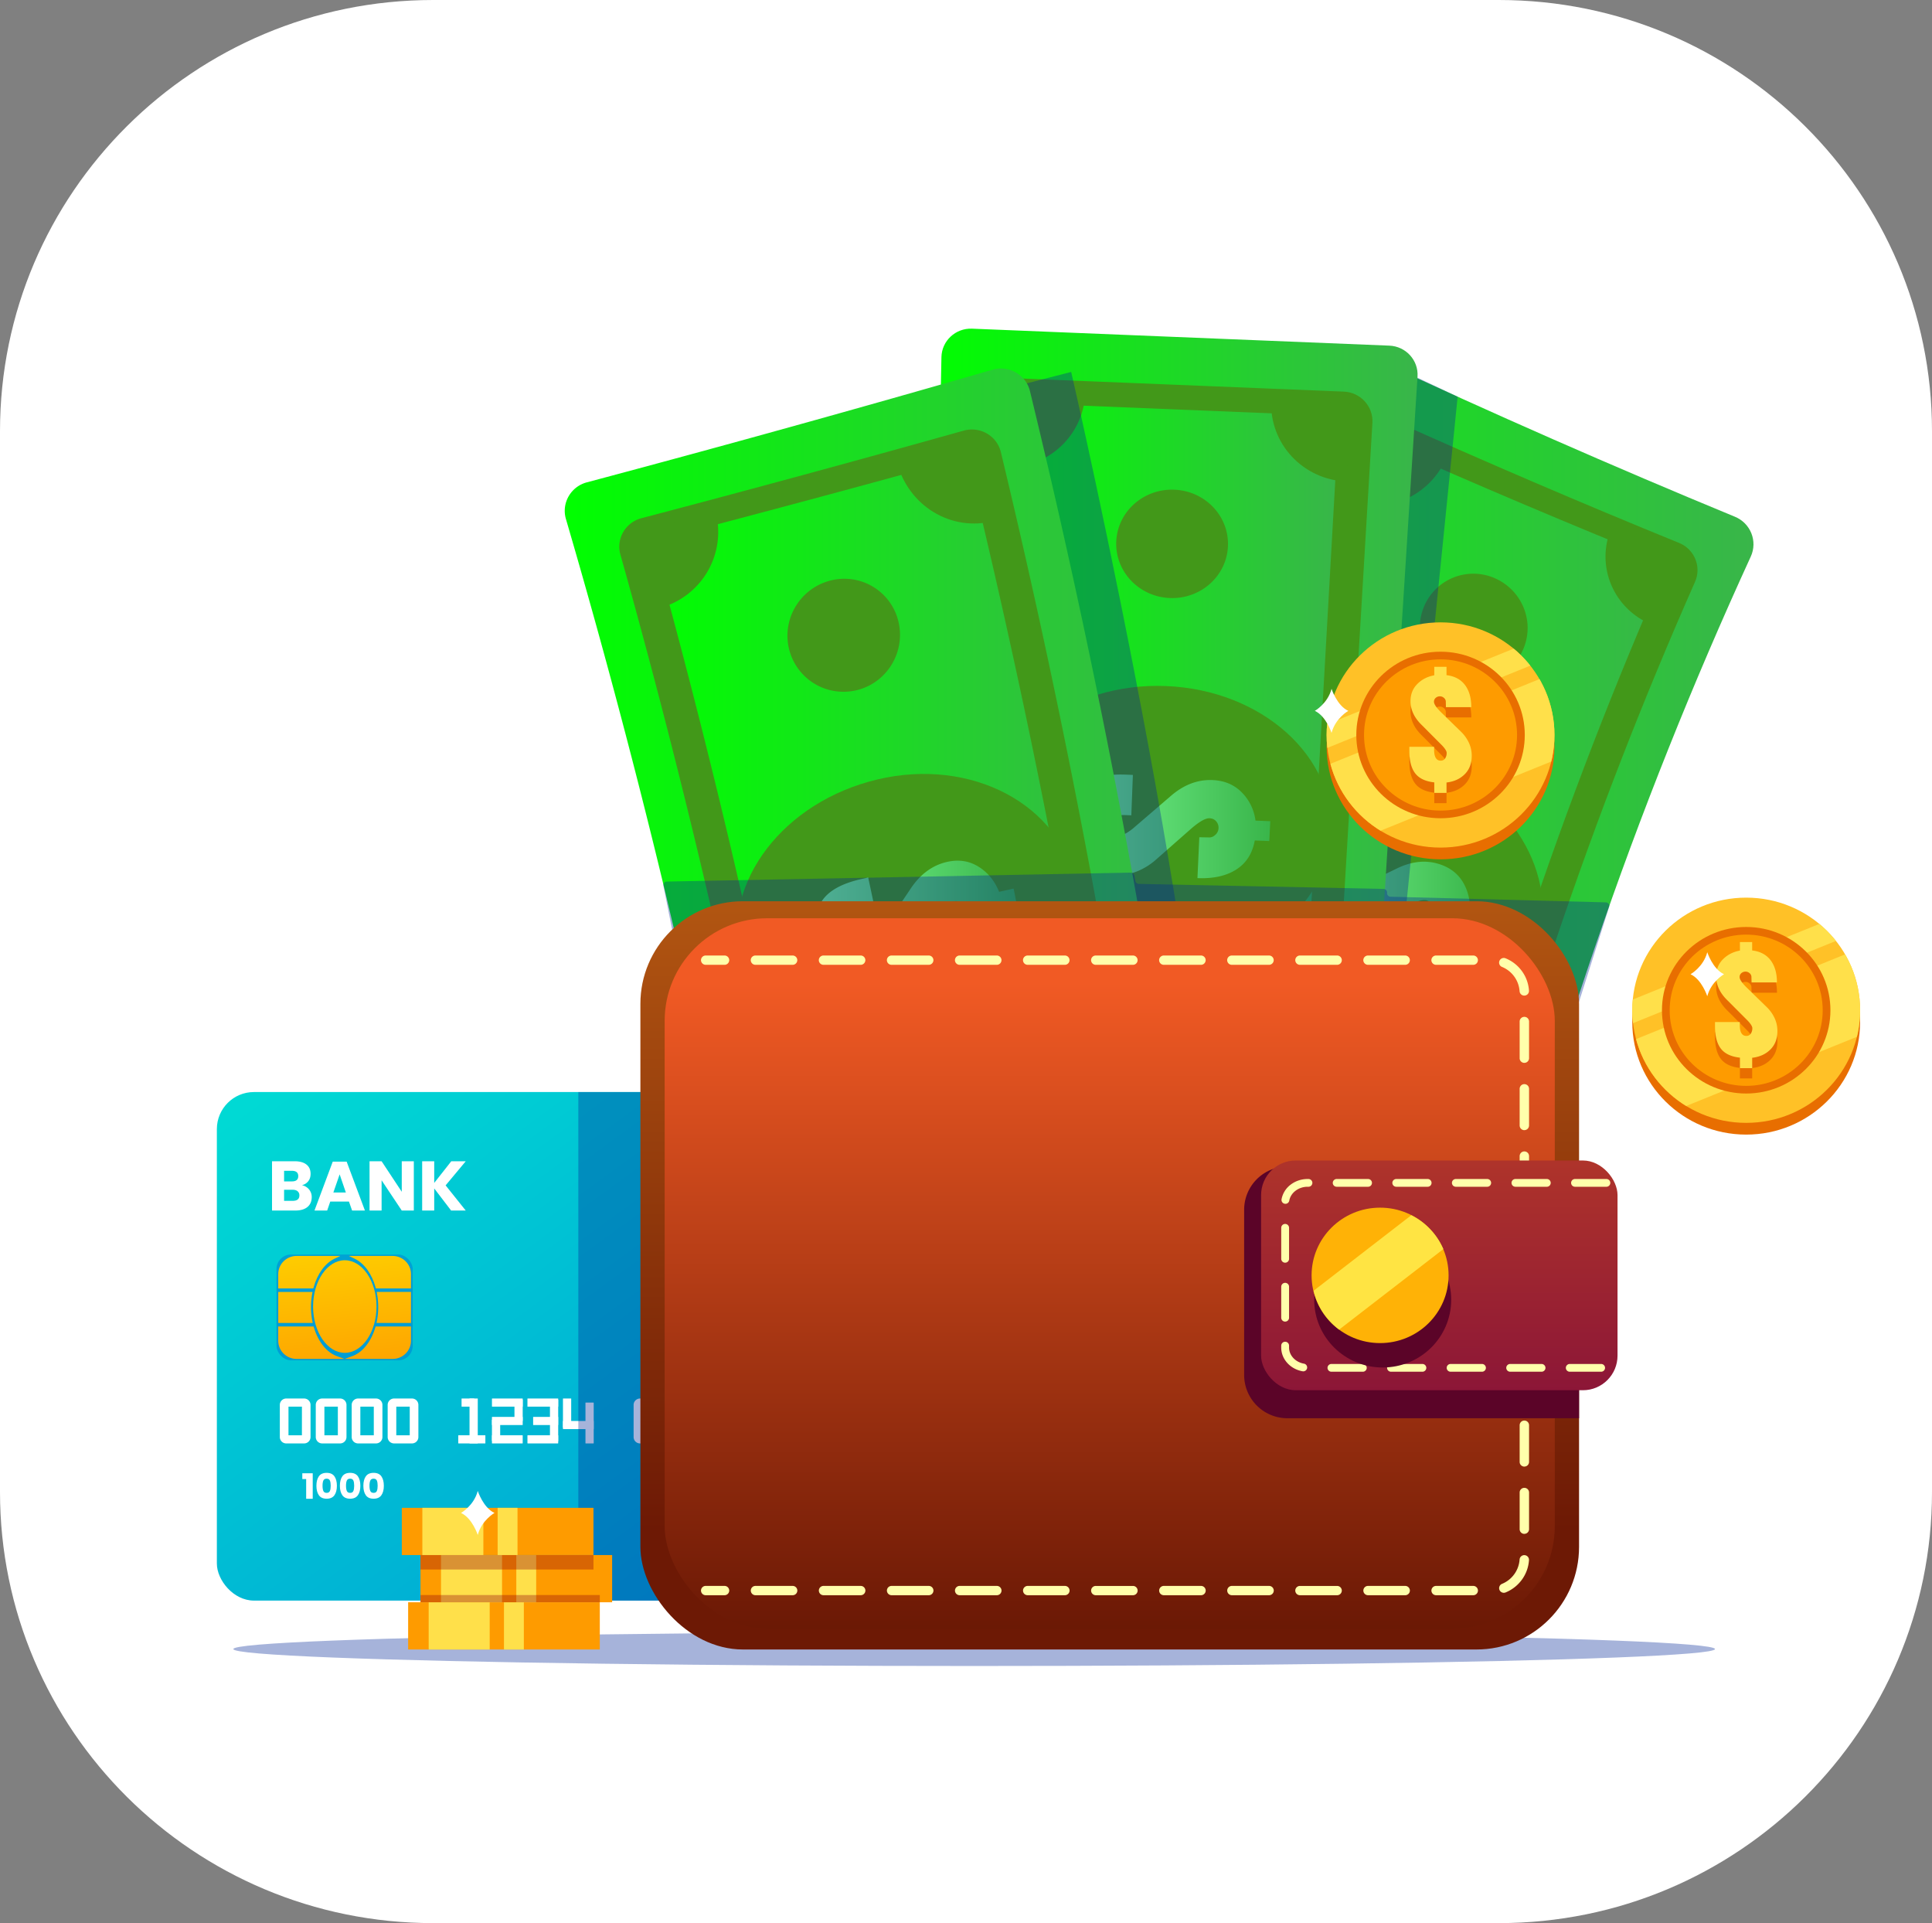 <svg id="Layer_1" data-name="Layer 1" xmlns="http://www.w3.org/2000/svg" xmlns:xlink="http://www.w3.org/1999/xlink" viewBox="0 0 4226.91 4206.86"><rect x="0" y="0" width="4226.91" height="4206.86" fill="#808080" stroke="none"/><defs><style>.cls-1{fill:none;}.cls-2{fill:#fff;}.cls-3{fill:url(#linear-gradient);}.cls-4{fill:#429819;}.cls-5{fill:url(#linear-gradient-2);}.cls-6{fill:url(#linear-gradient-3);}.cls-7{fill:#002796;}.cls-31,.cls-7{opacity:0.35;}.cls-8{fill:url(#linear-gradient-4);}.cls-9{fill:url(#linear-gradient-5);}.cls-10{fill:url(#linear-gradient-6);}.cls-11{fill:url(#linear-gradient-7);}.cls-12{fill:url(#linear-gradient-8);}.cls-13{fill:url(#linear-gradient-9);}.cls-14{fill:#e86e00;}.cls-15{clip-path:url(#clip-path);}.cls-16{fill:#ffc127;}.cls-17{fill:#ffe04a;}.cls-18{fill:#fe9b00;}.cls-19{fill:url(#linear-gradient-10);}.cls-20{fill:url(#linear-gradient-11);}.cls-21{fill:url(#linear-gradient-12);}.cls-22{fill:url(#linear-gradient-13);}.cls-23{fill:url(#linear-gradient-14);}.cls-24{fill:url(#linear-gradient-15);}.cls-25{fill:url(#linear-gradient-16);}.cls-26{fill:url(#linear-gradient-17);}.cls-27{fill:url(#linear-gradient-18);}.cls-28{fill:url(#linear-gradient-19);}.cls-29{fill:url(#linear-gradient-20);}.cls-30{clip-path:url(#clip-path-2);}.cls-31{fill:#93000e;}.cls-32{fill:#ffffab;}.cls-33{fill:#5b0428;}.cls-34{fill:url(#linear-gradient-21);}.cls-35{fill:#ffb206;}.cls-36{fill:#ffe443;}</style><linearGradient id="linear-gradient" x1="-2398.68" y1="-367.17" x2="-880.82" y2="-367.17" gradientUnits="userSpaceOnUse"><stop offset="0" stop-color="lime"/><stop offset="1" stop-color="#39b54a"/></linearGradient><linearGradient id="linear-gradient-2" x1="-2235.37" y1="-347.07" x2="-1068.87" y2="-347.07" xlink:href="#linear-gradient"/><linearGradient id="linear-gradient-3" x1="-1927.13" y1="-311.1" x2="-1472.6" y2="-311.1" gradientUnits="userSpaceOnUse"><stop offset="0" stop-color="#7fff99"/><stop offset="1" stop-color="#39b54a"/></linearGradient><linearGradient id="linear-gradient-4" x1="-2695.47" y1="-506.32" x2="-1615.69" y2="-506.32" xlink:href="#linear-gradient"/><linearGradient id="linear-gradient-5" x1="2176.82" y1="1774.47" x2="2929.36" y2="1774.47" xlink:href="#linear-gradient"/><linearGradient id="linear-gradient-6" x1="-2418.74" y1="-460.57" x2="-1937.91" y2="-460.57" xlink:href="#linear-gradient-3"/><linearGradient id="linear-gradient-7" x1="-3481.57" y1="-320.36" x2="-2089.39" y2="-320.36" xlink:href="#linear-gradient"/><linearGradient id="linear-gradient-8" x1="-3290.37" y1="-298.71" x2="-2252.32" y2="-298.71" xlink:href="#linear-gradient"/><linearGradient id="linear-gradient-9" x1="-2971.09" y1="-249.77" x2="-2490.73" y2="-249.77" xlink:href="#linear-gradient-3"/><clipPath id="clip-path" transform="translate(4717.15 2268.29)"><ellipse class="cls-1" cx="-1565.48" cy="-660.5" rx="249.24" ry="246.36"/></clipPath><linearGradient id="linear-gradient-10" x1="834.39" y1="2184.64" x2="1825.65" y2="3546.84" gradientUnits="userSpaceOnUse"><stop offset="0.01" stop-color="#00d9d4"/><stop offset="0.98" stop-color="#009dd4"/></linearGradient><linearGradient id="linear-gradient-11" x1="753.95" y1="1986.54" x2="753.95" y2="2845.74" xlink:href="#linear-gradient-10"/><linearGradient id="linear-gradient-12" x1="-3885.86" y1="285.38" x2="-3838.18" y2="770.4" gradientUnits="userSpaceOnUse"><stop offset="0.03" stop-color="#fee500"/><stop offset="1" stop-color="#fe9b00"/></linearGradient><linearGradient id="linear-gradient-13" x1="-4098.96" y1="306.11" x2="-4051.28" y2="791.13" xlink:href="#linear-gradient-12"/><linearGradient id="linear-gradient-14" x1="-4061.34" y1="302.63" x2="-4013.69" y2="787.4" xlink:href="#linear-gradient-12"/><linearGradient id="linear-gradient-15" x1="-3906.61" y1="287.32" x2="-3858.9" y2="772.68" xlink:href="#linear-gradient-12"/><linearGradient id="linear-gradient-16" x1="-3927.8" y1="289.59" x2="-3880.15" y2="774.37" xlink:href="#linear-gradient-12"/><linearGradient id="linear-gradient-17" x1="-4073.48" y1="303.26" x2="-4025.76" y2="788.67" xlink:href="#linear-gradient-12"/><linearGradient id="linear-gradient-18" x1="-3991.68" y1="296" x2="-3944.05" y2="780.5" xlink:href="#linear-gradient-12"/><linearGradient id="linear-gradient-19" x1="2427.89" y1="583.2" x2="2427.89" y2="3375.58" gradientUnits="userSpaceOnUse"><stop offset="0" stop-color="#f7931e"/><stop offset="0.99" stop-color="#6d1905"/></linearGradient><linearGradient id="linear-gradient-20" x1="2427.89" y1="2131.24" x2="2427.89" y2="3809.93" gradientUnits="userSpaceOnUse"><stop offset="0.01" stop-color="#f15a24"/><stop offset="0.99" stop-color="#550e00"/></linearGradient><clipPath id="clip-path-2" transform="translate(4717.15 2268.29)"><ellipse class="cls-1" cx="-896.77" cy="-58.33" rx="249.24" ry="246.36"/></clipPath><linearGradient id="linear-gradient-21" x1="3148.98" y1="2435.7" x2="3148.98" y2="3135.43" gradientUnits="userSpaceOnUse"><stop offset="0.01" stop-color="#b53928"/><stop offset="0.99" stop-color="#861139"/></linearGradient></defs><path class="cls-2" d="M-3769.51-2268.29h2331.62c523.37,0,947.65,422.27,947.65,943.15V995.42c0,520.89-424.28,943.15-947.65,943.15H-3769.51c-523.37,0-947.64-422.26-947.64-943.15V-1325.14C-4717.15-1846-4292.88-2268.29-3769.51-2268.29Z" transform="translate(4717.15 2268.29)"/><path class="cls-3" d="M-1486.6,708.34C-1342.86,89.69-1139.82-499-886.74-1050.76c15.38-33.53-.31-73-34.68-87.14q-400.26-165.19-794.91-349.16c-34.1-15.9-74.73-.43-89.14,34-257,614.26-457.21,1263.93-592,1941.18-6.67,33.54,14,66.51,47.4,75.47q391.35,105.09,784.52,193.74C-1530,765.34-1494.74,743.39-1486.6,708.34Z" transform="translate(4717.15 2268.29)"/><path class="cls-4" d="M-1547.43,604.18C-1413.79,44.84-1232-490.07-1008.71-995.47c14.58-33-1.11-71.37-34.79-85.11q-318.82-130-634.19-271.93c-33.66-15.14-73.33.42-87.19,34.31-225.82,551.91-405.57,1132.35-533,1735.66-7,33.18,13.27,66.05,46.33,75.05q312.19,84.94,625.62,159.39C-1590.87,660.22-1555.7,638.83-1547.43,604.18Z" transform="translate(4717.15 2268.29)"/><path class="cls-5" d="M-1616.62,606.17c134.51-574.07,319.45-1123,547.75-1641.33Q-1383.57-1162-1695-1300.31c-229.13,554.66-411.43,1138.74-540.35,1746.39Q-1926.61,531.27-1616.62,606.17Z" transform="translate(4717.15 2268.29)"/><path class="cls-4" d="M-1788.37-16.41c-190.13-57.48-307.35-244.11-256-411.53,51.9-169.88,252.78-246,443-175.65C-1411-533-1303-353.41-1355-196.48-1406.54-41.78-1598.14,41.32-1788.37-16.41Z" transform="translate(4717.15 2268.29)"/><path class="cls-4" d="M-1535.21-784.76c-60.7-23.13-91.34-92.15-67.66-153.48a116.85,116.85,0,0,1,153.5-66.31c60.62,24.78,89.95,92.94,66.21,153C-1406.78-791.85-1474.51-761.62-1535.21-784.76Z" transform="translate(4717.15 2268.29)"/><path class="cls-4" d="M-1890.66,374.55c-60.12-16.25-97.46-78-82.74-137.52,14.77-59.76,76.2-93.49,136.41-75.8s96.37,78.9,81.47,137.23C-1770.36,356.52-1830.56,390.81-1890.66,374.55Z" transform="translate(4717.15 2268.29)"/><path class="cls-4" d="M-1035.15-1051.1q-78-31.51-155.86-63.78c-36.93,84.39,4.28,180.89,90.58,214Q-1068.4-976.39-1035.15-1051.1Z" transform="translate(4717.15 2268.29)"/><path class="cls-4" d="M-1706.26-1337.19q-33.4,80.36-65.47,161.5c85.38,36.61,183.13-5.7,219.94-93Q-1629.13-1302.56-1706.26-1337.19Z" transform="translate(4717.15 2268.29)"/><path class="cls-4" d="M-2262.94,465.56q76.49,21,153.05,41.42c17.88-83.86-35-171-119.59-195.68Q-2246.79,388.18-2262.94,465.56Z" transform="translate(4717.15 2268.29)"/><path class="cls-4" d="M-1599.95,635.65q16.92-72.82,34.92-145.1c-85-21.56-170,26.31-188.45,107.87Q-1676.75,617.35-1599.95,635.65Z" transform="translate(4717.15 2268.29)"/><path class="cls-6" d="M-1877.14-393.4c13.05-29.74,30.8-48.2,52.91-55.45s50.76-4.65,85.7,7.61l13.61,4.76q-14,42.66-27.66,85.51l-10.08-3.45c-25.51-8.71-40.67-5.59-45.45,9.57-2.13,6.74-1.11,12.74,3,18s10,9.25,17.75,11.87c5.69,1.94,15.7-.25,29.92-6.55q47-23.08,94.08-45.74c34.1-17.28,66.52-20.51,97.13-10.09q35.81,12.18,52.21,43.13t11.62,67.31q14.91,4.86,29.81,9.7-6.75,20.48-13.41,41l-29.31-9.43q-18.14,38.94-54.11,51c-23.93,8-52.11,6.91-84.35-3.44q13.32-43.09,27-86l20.86,6.31c4.45,1.08,9.1.28,13.92-2.53a20.27,20.27,0,0,0,9.6-11.58,21.93,21.93,0,0,0-.67-16.06c-2.22-5.13-6.24-8.64-12-10.54-8.07-2.67-22.72,1.2-44,11.72q-44.81,22.61-89.54,45.61a134.66,134.66,0,0,1-46,14.28,112.37,112.37,0,0,1-50-5.18q-39.82-13.15-56.84-45.61t-9.56-73.22q-18.12-6.24-36.21-12.52,6.59-21.45,13.27-42.85Q-1895.5-399.8-1877.14-393.4Z" transform="translate(4717.15 2268.29)"/><polygon class="cls-7" points="2993.1 2807.53 3189.09 867.78 3065.04 809.03 2104.09 2780.33 2993.1 2807.53"/><path class="cls-8" d="M-1738.08,477.09l122.26-1921.68c2.27-35.62-25.53-66.12-61.61-67.59l-913-37.15c-36.07-1.47-66.32,26.67-67,62.35l-37.95,1925.11c-.68,34.61,26.74,63.41,61.73,64.83L-1805,536.69C-1770,538.11-1740.27,511.63-1738.08,477.09Z" transform="translate(4717.15 2268.29)"/><path class="cls-4" d="M-1817.71,384.45l103.17-1727.62c2.16-36.13-26.07-67-62.65-68.47L-2499.41-1441c-36.58-1.49-67.29,27-68.14,63.14l-40.84,1730.15c-.84,35.28,27.08,64.71,62.75,66.17l659.89,26.85C-1850.08,446.74-1819.81,419.67-1817.71,384.45Z" transform="translate(4717.15 2268.29)"/><polygon class="cls-9" points="2829.93 2667.45 2929.36 910.2 2223.85 881.49 2176.82 2640.88 2829.93 2667.45"/><path class="cls-4" d="M-2191.07-159.36c-204-8.3-365.94-148.45-361.74-315.24,4.26-169.26,177.58-301.43,387.07-292.91s371.23,154.33,361.4,323.37C-1814-277.58-1987.11-151.06-2191.07-159.36Z" transform="translate(4717.15 2268.29)"/><path class="cls-4" d="M-2157.72-960.07c-67.16-2.73-119.68-57.59-117.3-122.87,2.39-65.65,59.33-116.9,127.17-114.13s120.32,58.46,117.25,124.07C-2033.66-1007.75-2090.57-957.33-2157.72-960.07Z" transform="translate(4717.15 2268.29)"/><path class="cls-4" d="M-2207.43,233.43c-63.71-2.6-113.63-52.08-111.49-110.81,2.15-59,56-105,120.37-102.39S-2084.34,73-2087.1,132.05C-2089.86,190.76-2143.72,236-2207.43,233.43Z" transform="translate(4717.15 2268.29)"/><path class="cls-4" d="M-1760.78-1385.65l-175.06-7.12c-4.76,94.63,69.23,174,165.21,177.87Z" transform="translate(4717.15 2268.29)"/><path class="cls-4" d="M-2517.93-1416.46l-4.39,171c96,3.9,176.32-69.14,179.45-163.84Z" transform="translate(4717.15 2268.29)"/><path class="cls-4" d="M-2564.44,396.12l161.68,6.57c2.69-81.4-68-150.8-157.88-154.45Z" transform="translate(4717.15 2268.29)"/><path class="cls-4" d="M-1865.16,424.57l8.52-147.69c-89.9-3.66-166.11,59.77-170.2,141.11Z" transform="translate(4717.15 2268.29)"/><path class="cls-10" d="M-2377.4-489.74q7.05-47,36.87-66.65t87.08-17.35l14.86.6-3.43,88.39-11-.45q-41.66-1.69-42.5,21.59-.37,10.33,7.91,16.1t20.86,6.28q9.3.38,27.94-14.38L-2158-525q43.48-38.89,93.59-36.88,39,1.59,64,26.87t30.17,61.82l32.32,1.32-2.26,43.39-31.72-1.29q-7.65,42.51-40.4,63.53t-85,18.87l4.06-89.41,22.46.4q7.11-.22,13.17-6.18a20.18,20.18,0,0,0,6.41-13.72,21.21,21.21,0,0,0-5-15.23q-5.48-6.43-14.77-6.82-13.17-.54-40.57,23.22l-76.83,67.57a141.21,141.21,0,0,1-42,25.77,122.53,122.53,0,0,1-51.08,8.44q-43-1.76-68.62-27.43t-29.25-65.59l-39.37-1.61,1.35-43.43Z" transform="translate(4717.15 2268.29)"/><path class="cls-7" d="M-2070.56,548.36c45.79-493.58-303-2003-303-2003l-1004,257.48,455.84,1957.54S-2092.38,783.47-2070.56,548.36Z" transform="translate(4717.15 2268.29)"/><path class="cls-11" d="M-2089.91,614.11a18387.31,18387.31,0,0,0-373.87-2026.85c-8.72-35.85-46-57.18-81.84-46.83q-443,128-887.59,246.4c-35.28,9.4-55.92,45.57-45.77,80.26A17271.06,17271.06,0,0,1-3037.82,767.73c6.05,34.83,39.24,58.42,74.56,52.95q410.13-63.55,819.82-134.93C-2109.13,679.77-2085.56,648.27-2089.91,614.11Z" transform="translate(4717.15 2268.29)"/><path class="cls-4" d="M-2186.35,535.73a18291.3,18291.3,0,0,0-341.07-1815c-8.59-35.67-45.57-57.06-81.26-47q-352,98.77-705.06,191.53c-35.12,9.23-55.8,45-46.06,79.65a17371.86,17371.86,0,0,1,390.87,1721c6.09,34.91,39.48,58.46,74.84,52.74q327.43-52.89,654.55-110.8C-2205.16,601.71-2181.69,569.94-2186.35,535.73Z" transform="translate(4717.15 2268.29)"/><path class="cls-12" d="M-2252.32,560.59a18208,18208,0,0,0-349.53-1829.51q-343.79,95.33-688.52,184.93A17455.65,17455.65,0,0,1-2898.26,671.5Q-2575.13,618.47-2252.32,560.59Z" transform="translate(4717.15 2268.29)"/><path class="cls-4" d="M-2670.54,57.13C-2871.79,97-3062-5.61-3098.89-171c-37.47-168.24,95.71-343.27,301.2-392.17s402,54.66,435.19,232C-2329.77-156.91-2469.37,17.33-2670.54,57.13Z" transform="translate(4717.15 2268.29)"/><path class="cls-4" d="M-2842.51-758.56a122.54,122.54,0,0,1-148.17-89.38c-16.36-65.81,23.64-133.08,90-150.3a121.57,121.57,0,0,1,149.24,90C-2735.69-841.62-2776.71-774.62-2842.51-758.56Z" transform="translate(4717.15 2268.29)"/><path class="cls-4" d="M-2600.09,460.29c-63,11.28-122.09-28.14-132.62-88-10.5-60.18,32.05-118.87,95.52-131.09s123.42,27.45,133.45,88.6C-2493.79,390.62-2537.15,449-2600.09,460.29Z" transform="translate(4717.15 2268.29)"/><path class="cls-4" d="M-2584.34-1305.28q-85.29,23.85-170.6,47.33c24.39,96.28,119.2,154.07,212.92,129Q-2562.75-1217.29-2584.34-1305.28Z" transform="translate(4717.15 2268.29)"/><path class="cls-4" d="M-3323-1105.66q23.6,83.84,46.38,168.06a172.13,172.13,0,0,0,124.6-213Q-3237.5-1128-3323-1105.66Z" transform="translate(4717.15 2268.29)"/><path class="cls-4" d="M-2917.29,700q80-13,160-26.26c-13.39-83.15-97.08-138.07-185.95-122.86Q-2930,625.32-2917.29,700Z" transform="translate(4717.15 2268.29)"/><path class="cls-4" d="M-2225.6,582.15q-10.58-77.78-21.81-155.34c-88.81,16.69-150.18,98.89-138.05,183.58Q-2305.52,596.41-2225.6,582.15Z" transform="translate(4717.15 2268.29)"/><path class="cls-13" d="M-2931.73-229.68c-3.22-32.47,3.09-57.78,19.14-75.95s42.82-31.46,80.33-39.78l14.61-3.24q9.62,44.81,19,89.72c-3.59.79-7.18,1.56-10.78,2.34q-41,8.89-36,32.45c1.42,7,5.38,11.7,11.7,14.17s13.63,2.83,21.87,1.06q9.21-2,23.66-21.52,30.73-45.17,61.25-90.63,32.4-50.54,81.61-61.74c25.55-5.8,48.66-2.34,69.1,10.43s35.43,31.11,45,55l31.78-7.12q4.38,22.44,8.69,44.93l-31.19,6.92q3.16,45.35-23.61,75.19t-78.2,40.72q-8.89-45.92-18.05-91.77l22-5.36c4.58-1.36,8.34-4.61,11.3-9.67a22.16,22.16,0,0,0,2.8-15.58,22.51,22.51,0,0,0-8.74-14.17c-4.65-3.41-10-4.46-16.09-3.1-8.58,1.92-19.85,13.27-33.66,34q-29,44.07-58.12,87.86A142.68,142.68,0,0,1-2757-137.95a120,120,0,0,1-47.76,21.16q-42.35,8.87-73.55-10.62t-44.58-58.41q-19.36,4.11-38.77,8.18-4.7-21.84-9.44-43.64Q-2951.41-225.46-2931.73-229.68Z" transform="translate(4717.15 2268.29)"/><ellipse class="cls-14" cx="3151.68" cy="1633.45" rx="249.24" ry="246.36"/><g class="cls-15"><ellipse class="cls-16" cx="3151.68" cy="1607.78" rx="249.24" ry="246.36"/><polygon class="cls-17" points="3549.25 1602.93 2882.36 1873.15 2814.62 1709.83 3481.51 1439.6 3549.25 1602.93"/><polygon class="cls-17" points="3469.79 1406.8 2802.89 1677.03 2784.46 1632.58 3451.35 1362.35 3469.79 1406.8"/></g><ellipse class="cls-14" cx="3151.68" cy="1607.78" rx="184.29" ry="182.16"/><ellipse class="cls-18" cx="3151.68" cy="1607.78" rx="167.4" ry="165.46"/><path class="cls-14" d="M-1579.19-534.38q-29-3.15-41.78-19.86t-12.76-49.49v-8.51h54.22v6.3q0,24,14.35,24a11,11,0,0,0,9.73-4.89,21,21,0,0,0,3.35-12.14q0-5.36-9.57-15.76l-44.65-44.76q-24.87-24-24.88-52.65,0-22.37,14.83-37.36t37.16-19.07V-787.2h26.79v18.28q26.46,3.17,40.34,21.44t13.88,48.55h-55.5l-.32-12.93a10.85,10.85,0,0,0-4.14-7.41,12.87,12.87,0,0,0-8.61-3.31,13.68,13.68,0,0,0-9.25,3.31,10.93,10.93,0,0,0-3.83,8.67q0,7.56,15.31,22.69l43.69,42.57a81.29,81.29,0,0,1,17.07,23.64,66.72,66.72,0,0,1,6.53,29.32q0,24.89-15.3,40.19t-39.87,18.12v22.7h-26.79Z" transform="translate(4717.15 2268.29)"/><path class="cls-17" d="M-1579.19-556.81q-29-3.16-41.78-19.86t-12.76-49.49v-8.52h54.22v6.31q0,24,14.35,24a11,11,0,0,0,9.73-4.89,21,21,0,0,0,3.35-12.14q0-5.35-9.57-15.76L-1606.3-682q-24.87-23.94-24.88-52.64,0-22.38,14.83-37.36t37.16-19.07v-18.59h26.79v18.28q26.46,3.15,40.34,21.44t13.88,48.54h-55.5l-.32-12.92a10.85,10.85,0,0,0-4.14-7.41,12.83,12.83,0,0,0-8.61-3.32,13.64,13.64,0,0,0-9.25,3.32,10.92,10.92,0,0,0-3.83,8.66q0,7.57,15.31,22.7l43.69,42.57a81.29,81.29,0,0,1,17.07,23.64,66.65,66.65,0,0,1,6.53,29.31q0,24.9-15.3,40.19t-39.87,18.13v22.7h-26.79Z" transform="translate(4717.15 2268.29)"/><path class="cls-7" d="M-1291.73-2.52-3188.6,23.59a7.85,7.85,0,0,1-7.83-6.28l-69.29-347.91a7.8,7.8,0,0,1,7.57-9.28l1014.91-19.49a7.85,7.85,0,0,1,7.89,6.37l2.22,11.88a7.84,7.84,0,0,0,7.57,6.37l535.41,11a7.83,7.83,0,0,1,7.67,8.54h0a7.81,7.81,0,0,0,7.63,8.53l470.93,12.34a7.8,7.8,0,0,1,7.3,10.11L-1284.33-8A7.84,7.84,0,0,1-1291.73-2.52Z" transform="translate(4717.15 2268.29)"/><rect class="cls-19" x="474.46" y="2388.88" width="1826.65" height="1112.47" rx="81.07"/><path class="cls-2" d="M-4040.93,333.75a25.68,25.68,0,0,1,5.78,16.62q0,13.88-9.33,21.65t-26.76,7.78H-4122V272h49.51q16.67,0,25.77,7.16t9.1,20.44q0,9.75-5.25,16.23a24.16,24.16,0,0,1-13.73,8.47A27.34,27.34,0,0,1-4040.93,333.75Zm-54.69-17.69h17.28q13.73,0,13.73-11.59t-14-11.58h-17Zm33.48,30.65a11.28,11.28,0,0,0-3.86-9.07q-3.86-3.28-10.95-3.28h-18.67V358.6h18.82Q-4062.15,358.6-4062.14,346.71Z" transform="translate(4717.15 2268.29)"/><path class="cls-2" d="M-3953.7,360.13h-40.87l-6.79,19.67h-27.77l40-107h30.39l40,107h-28.08Zm-6.78-19.82-13.58-39.65-13.73,39.65Z" transform="translate(4717.15 2268.29)"/><path class="cls-2" d="M-3811.78,379.8h-26.38l-44.11-66.18V379.8h-26.38V272h26.38l44.11,66.78V272h26.38Z" transform="translate(4717.15 2268.29)"/><path class="cls-2" d="M-3742.21,324.75l44,55.05h-31.94l-37-48.34V379.8h-26.38V272h26.38v47.42l37.33-47.42h31.63Z" transform="translate(4717.15 2268.29)"/><path class="cls-2" d="M-3815.83,791H-3855a14,14,0,0,0-14,13.88v70.5a14,14,0,0,0,14,13.88h39.2a14,14,0,0,0,14-13.88v-70.5A14,14,0,0,0-3815.83,791Zm-4.89,80.44h-29.42V808.8h29.42Z" transform="translate(4717.15 2268.29)"/><path class="cls-2" d="M-3894.46,791h-39.2a14,14,0,0,0-14.05,13.88v70.5a14,14,0,0,0,14.05,13.88h39.2a14,14,0,0,0,14-13.88v-70.5A14,14,0,0,0-3894.46,791Zm-4.89,80.44h-29.43V808.8h29.43Z" transform="translate(4717.15 2268.29)"/><path class="cls-2" d="M-3973.1,791h-39.2a14,14,0,0,0-14,13.88v70.5a14,14,0,0,0,14,13.88h39.2a14,14,0,0,0,14-13.88v-70.5A14,14,0,0,0-3973.1,791Zm-4.89,80.44h-29.42V808.8H-3978Z" transform="translate(4717.15 2268.29)"/><path class="cls-2" d="M-4051.74,791h-39.2a14,14,0,0,0-14,13.88v70.5a14,14,0,0,0,14,13.88h39.2a14,14,0,0,0,14-13.88v-70.5A14,14,0,0,0-4051.74,791Zm-4.89,80.44H-4086V808.8h29.42Z" transform="translate(4717.15 2268.29)"/><path class="cls-2" d="M-3041.81,791H-3081a14,14,0,0,0-14,13.88v70.5a14,14,0,0,0,14,13.88h39.2a14,14,0,0,0,14-13.88v-70.5A14,14,0,0,0-3041.81,791Zm-4.89,80.44h-29.42V808.8h29.42Z" transform="translate(4717.15 2268.29)"/><path class="cls-2" d="M-3120.45,791h-39.2a14,14,0,0,0-14,13.88v70.5a14,14,0,0,0,14,13.88h39.2a14,14,0,0,0,14-13.88v-70.5A14,14,0,0,0-3120.45,791Zm-4.89,80.44h-29.42V808.8h29.42Z" transform="translate(4717.15 2268.29)"/><path class="cls-2" d="M-3199.09,791h-39.2a14,14,0,0,0-14,13.88v70.5a14,14,0,0,0,14,13.88h39.2A14,14,0,0,0-3185,875.35v-70.5A14,14,0,0,0-3199.09,791Zm-4.89,80.44h-29.42V808.8H-3204Z" transform="translate(4717.15 2268.29)"/><path class="cls-2" d="M-3277.72,791h-39.2a14,14,0,0,0-14,13.88v70.5a14,14,0,0,0,14,13.88h39.2a14,14,0,0,0,14-13.88v-70.5A14,14,0,0,0-3277.72,791Zm-4.89,80.44H-3312V808.8h29.43Z" transform="translate(4717.15 2268.29)"/><rect class="cls-2" x="-3730.02" y="831.09" width="98.26" height="18.03" transform="translate(196.16 -572.5) rotate(-90)"/><rect class="cls-2" x="1002.62" y="3139.69" width="59.3" height="17.83" rx="0.45"/><rect class="cls-2" x="1009.82" y="3059.26" width="27.87" height="17.83" rx="0.38"/><rect class="cls-2" x="1076.3" y="3059.26" width="67.29" height="17.83" rx="0.43"/><rect class="cls-2" x="-3605.84" y="807.83" width="46.51" height="18.03" rx="0.26" transform="translate(317.73 -497.45) rotate(-90)"/><rect class="cls-2" x="-3655.1" y="851.62" width="46.51" height="18.03" rx="0.21" transform="translate(224.68 -502.91) rotate(-90)"/><rect class="cls-2" x="1076.3" y="3139.69" width="67.29" height="17.83" rx="0.48"/><rect class="cls-2" x="1076.3" y="3099.48" width="67.29" height="17.83" rx="0.36"/><rect class="cls-2" x="-3471.91" y="835.54" width="89.35" height="18.03" rx="0.38" transform="translate(445.37 -314.39) rotate(-90)"/><rect class="cls-2" x="-3508.33" y="813.8" width="63.68" height="18.03" rx="0.45" transform="translate(417.86 -385.39) rotate(-90)"/><rect class="cls-2" x="1231.65" y="3108.39" width="67.29" height="17.83" rx="0.41"/><rect class="cls-2" x="1153.97" y="3059.26" width="67.29" height="17.83" rx="0.44"/><rect class="cls-2" x="-3550.36" y="830.02" width="90.9" height="18.03" rx="0.34" transform="translate(373.21 -397.58) rotate(-90)"/><rect class="cls-2" x="1153.97" y="3139.69" width="67.29" height="17.83" rx="0.43"/><rect class="cls-2" x="1166.41" y="3099.48" width="54.86" height="17.83" rx="0.37"/><rect class="cls-2" x="-2956.01" y="831.09" width="98.26" height="18.03" transform="translate(970.18 201.51) rotate(-90)"/><rect class="cls-2" x="1776.63" y="3139.69" width="59.3" height="17.83" rx="0.45"/><rect class="cls-2" x="1783.83" y="3059.26" width="27.87" height="17.83" rx="0.38"/><rect class="cls-2" x="1850.31" y="3059.26" width="67.29" height="17.83" rx="0.43"/><rect class="cls-2" x="-2831.82" y="807.83" width="46.51" height="18.03" rx="0.26" transform="translate(1091.74 276.56) rotate(-90)"/><rect class="cls-2" x="-2881.08" y="851.62" width="46.51" height="18.03" rx="0.21" transform="translate(998.69 271.1) rotate(-90)"/><rect class="cls-2" x="1850.31" y="3139.69" width="67.29" height="17.83" rx="0.48"/><rect class="cls-2" x="1850.31" y="3099.48" width="67.29" height="17.83" rx="0.36"/><rect class="cls-2" x="-2697.89" y="835.54" width="89.35" height="18.03" rx="0.38" transform="translate(1219.38 459.63) rotate(-90)"/><rect class="cls-2" x="-2734.31" y="813.8" width="63.68" height="18.03" rx="0.45" transform="translate(1191.87 388.63) rotate(-90)"/><rect class="cls-2" x="2005.67" y="3108.39" width="67.29" height="17.83" rx="0.41"/><rect class="cls-2" x="1927.99" y="3059.26" width="67.29" height="17.83" rx="0.44"/><rect class="cls-2" x="-2776.34" y="830.02" width="90.9" height="18.03" rx="0.34" transform="translate(1147.22 376.43) rotate(-90)"/><rect class="cls-2" x="1927.99" y="3139.69" width="67.29" height="17.83" rx="0.43"/><rect class="cls-2" x="1940.42" y="3099.48" width="54.86" height="17.83" rx="0.37"/><path class="cls-2" d="M-4055.75,967.16V954.55h22.8v55.73h-14.35V967.16Z" transform="translate(4717.15 2268.29)"/><path class="cls-2" d="M-4024.89,981.82q0-13,5.34-20.61t17.07-7.61q11.64,0,17,7.61t5.38,20.61q0,13.09-5.38,20.73t-17,7.65q-11.73,0-17.07-7.65T-4024.89,981.82Zm31.26,0q0-7.49-1.79-11.47t-7.06-4c-3.56,0-6,1.34-7.18,4s-1.83,6.49-1.83,11.43.61,8.84,1.83,11.55,3.62,4.06,7.18,4.06,5.86-1.35,7.06-4.06S-3993.63,986.81-3993.63,981.82Z" transform="translate(4717.15 2268.29)"/><path class="cls-2" d="M-3973.53,981.82q0-13,5.34-20.61t17.07-7.61q11.64,0,17,7.61t5.38,20.61q0,13.09-5.38,20.73t-17,7.65q-11.73,0-17.07-7.65T-3973.53,981.82Zm31.26,0q0-7.49-1.79-11.47t-7.06-4c-3.56,0-6,1.34-7.18,4s-1.83,6.49-1.83,11.43.61,8.84,1.83,11.55,3.62,4.06,7.18,4.06,5.86-1.35,7.06-4.06S-3942.27,986.81-3942.27,981.82Z" transform="translate(4717.15 2268.29)"/><path class="cls-2" d="M-3922.17,981.82q0-13,5.34-20.61t17.07-7.61q11.64,0,17,7.61t5.38,20.61q0,13.09-5.38,20.73t-17,7.65q-11.73,0-17.07-7.65T-3922.17,981.82Zm31.26,0q0-7.49-1.79-11.47t-7.06-4c-3.56,0-6,1.34-7.18,4s-1.83,6.49-1.83,11.43.61,8.84,1.83,11.55,3.62,4.06,7.18,4.06,5.86-1.35,7.06-4.06S-3890.91,986.81-3890.91,981.82Z" transform="translate(4717.15 2268.29)"/><rect class="cls-20" x="604.95" y="2744.32" width="298" height="231.45" rx="31.79"/><path class="cls-21" d="M-3892.35,561.67a161.81,161.81,0,0,1,2.67,29,163,163,0,0,1-3,31.11l-.77,3.92H-3818V557.8h-75Z" transform="translate(4717.15 2268.29)"/><path class="cls-22" d="M-4033.71,621.83a163.21,163.21,0,0,1-3-31.13,162.29,162.29,0,0,1,2.66-29l.7-3.87h-75v67.93h75.45Z" transform="translate(4717.15 2268.29)"/><path class="cls-23" d="M-4030.95,547.78c8.39-29.79,24.94-52.55,45.42-62.44l12.92-6.24h-95.69c-22.11,0-40.09,17.78-40.09,39.63v31.45h76.77Z" transform="translate(4717.15 2268.29)"/><path class="cls-24" d="M-3858.1,479.1h-95.7l12.93,6.24c20.48,9.89,37,32.65,45.4,62.44l.68,2.4H-3818V518.73C-3818,496.88-3836,479.1-3858.1,479.1Z" transform="translate(4717.15 2268.29)"/><path class="cls-25" d="M-3896.1,635.71c-9.22,31-27.79,54.27-49.67,62.34l-17.25,6.37h104.92c22.11,0,40.09-17.77,40.09-39.62V633.35h-77.39Z" transform="translate(4717.15 2268.29)"/><path class="cls-26" d="M-4030.3,635.71l-.7-2.36h-77.39V664.8c0,21.85,18,39.62,40.09,39.62h104.91l-17.24-6.37C-4002.52,690-4021.09,666.67-4030.3,635.71Z" transform="translate(4717.15 2268.29)"/><path class="cls-27" d="M-4032.21,589.82c0,55.83,31.15,101.27,69.42,101.27s69.41-45.44,69.41-101.27-31.14-101.29-69.41-101.29S-4032.21,534-4032.21,589.82Z" transform="translate(4717.15 2268.29)"/><rect class="cls-7" x="1265.3" y="2388.88" width="260.4" height="1112.47"/><ellipse class="cls-7" cx="2131.33" cy="3607.36" rx="1620.81" ry="37.05"/><rect class="cls-28" x="1401.09" y="1971.49" width="2053.62" height="1636.81" rx="224.39"/><rect class="cls-29" x="1454.17" y="2008.7" width="1947.45" height="1554.02" rx="224.39"/><ellipse class="cls-14" cx="3820.39" cy="2235.61" rx="249.24" ry="246.36"/><g class="cls-30"><ellipse class="cls-16" cx="3820.39" cy="2209.95" rx="249.24" ry="246.36"/><polygon class="cls-17" points="4217.96 2205.09 3551.07 2475.32 3483.33 2312 4150.23 2041.77 4217.96 2205.09"/><polygon class="cls-17" points="4138.5 2008.97 3471.61 2279.2 3453.17 2234.75 4120.06 1964.52 4138.5 2008.97"/></g><ellipse class="cls-14" cx="3820.39" cy="2209.95" rx="184.29" ry="182.16"/><ellipse class="cls-18" cx="3820.39" cy="2209.95" rx="167.4" ry="165.46"/><path class="cls-14" d="M-910.48,67.79q-29-3.15-41.78-19.86T-965-1.56v-8.51h54.22v6.3q0,24,14.35,24a11.06,11.06,0,0,0,9.73-4.89,21,21,0,0,0,3.35-12.14q0-5.35-9.57-15.76l-44.65-44.76q-24.87-24-24.88-52.65,0-22.36,14.83-37.36t37.16-19.07V-185h26.79v18.28q26.46,3.15,40.34,21.44t13.88,48.55H-885l-.32-12.93a10.85,10.85,0,0,0-4.14-7.41,12.87,12.87,0,0,0-8.61-3.31,13.68,13.68,0,0,0-9.25,3.31,10.93,10.93,0,0,0-3.83,8.67q0,7.56,15.31,22.69l43.69,42.57A81.29,81.29,0,0,1-835-19.53a66.72,66.72,0,0,1,6.53,29.32q0,24.89-15.3,40.19T-883.69,68.1V90.8h-26.79Z" transform="translate(4717.15 2268.29)"/><path class="cls-17" d="M-910.48,45.36q-29-3.16-41.78-19.86T-965-24v-8.52h54.22v6.3q0,24,14.35,24a11.06,11.06,0,0,0,9.73-4.89,21,21,0,0,0,3.35-12.14q0-5.37-9.57-15.76L-937.59-79.8q-24.87-23.94-24.88-52.64,0-22.38,14.83-37.36t37.16-19.07v-18.6h26.79v18.29q26.46,3.15,40.34,21.44t13.88,48.54H-885l-.32-12.92a10.89,10.89,0,0,0-4.14-7.42,12.87,12.87,0,0,0-8.61-3.31,13.68,13.68,0,0,0-9.25,3.31,11,11,0,0,0-3.83,8.67q0,7.58,15.31,22.7l43.69,42.56A81.56,81.56,0,0,1-835-42a66.72,66.72,0,0,1,6.53,29.32q0,24.9-15.3,40.19t-39.87,18.13V68.36h-26.79Z" transform="translate(4717.15 2268.29)"/><rect class="cls-18" x="892.94" y="3505.02" width="419.33" height="103.29"/><rect class="cls-17" x="937.87" y="3505.02" width="133.52" height="103.29"/><rect class="cls-17" x="1102.6" y="3505.02" width="43.5" height="103.29"/><rect class="cls-18" x="919.93" y="3401.73" width="419.33" height="103.29"/><rect class="cls-17" x="964.87" y="3401.73" width="133.52" height="103.29"/><rect class="cls-17" x="1129.6" y="3401.73" width="43.5" height="103.29"/><rect class="cls-18" x="879.08" y="3298.45" width="419.33" height="103.29"/><rect class="cls-17" x="924.02" y="3298.45" width="133.52" height="103.29"/><rect class="cls-17" x="1088.75" y="3298.45" width="43.5" height="103.29"/><rect class="cls-31" x="919.93" y="3401.73" width="378.48" height="31.66"/><rect class="cls-31" x="919.93" y="3489.19" width="392.34" height="15.83"/><path class="cls-2" d="M-3671.87,993.17c-8.64,32.5-36.63,48.14-36.63,48.14,24.73,11.34,36.63,48.14,36.63,48.14,8.63-32.51,36.62-48.14,36.62-48.14C-3660,1030-3671.87,993.17-3671.87,993.17Z" transform="translate(4717.15 2268.29)"/><path class="cls-2" d="M-1803.92-761.4c-8.63,32.5-36.62,48.14-36.62,48.14,24.73,11.35,36.62,48.14,36.62,48.14,8.63-32.5,36.63-48.14,36.63-48.14C-1792-724.6-1803.92-761.4-1803.92-761.4Z" transform="translate(4717.15 2268.29)"/><path class="cls-2" d="M-981.9-185.27c-8.63,32.51-36.62,48.14-36.62,48.14C-993.79-125.78-981.9-89-981.9-89c8.63-32.5,36.63-48.14,36.63-48.14C-970-148.47-981.9-185.27-981.9-185.27Z" transform="translate(4717.15 2268.29)"/><path class="cls-32" d="M-3132-157.73h-41.17a10.24,10.24,0,0,1-10.29-10.18,10.23,10.23,0,0,1,10.29-10.17H-3132a10.23,10.23,0,0,1,10.29,10.17A10.24,10.24,0,0,1-3132-157.73Z" transform="translate(4717.15 2268.29)"/><path class="cls-32" d="M-1493.93,1221.3h-81.22a10.23,10.23,0,0,1-10.29-10.17,10.23,10.23,0,0,1,10.29-10.18h81.22a10.24,10.24,0,0,1,10.29,10.18A10.24,10.24,0,0,1-1493.93,1221.3Zm-148.91,0h-81.22a10.24,10.24,0,0,1-10.29-10.17,10.24,10.24,0,0,1,10.29-10.18h81.22a10.23,10.23,0,0,1,10.29,10.18A10.23,10.23,0,0,1-1642.84,1221.3Zm-148.91,0H-1873a10.24,10.24,0,0,1-10.29-10.17A10.24,10.24,0,0,1-1873,1201h81.22a10.23,10.23,0,0,1,10.29,10.18A10.23,10.23,0,0,1-1791.75,1221.3Zm-148.91,0h-81.22a10.24,10.24,0,0,1-10.29-10.17,10.24,10.24,0,0,1,10.29-10.18h81.22a10.24,10.24,0,0,1,10.3,10.18A10.24,10.24,0,0,1-1940.66,1221.3Zm-148.9,0h-81.23a10.24,10.24,0,0,1-10.29-10.17,10.24,10.24,0,0,1,10.29-10.18h81.23a10.24,10.24,0,0,1,10.29,10.18A10.24,10.24,0,0,1-2089.56,1221.3Zm-148.91,0h-81.23a10.24,10.24,0,0,1-10.29-10.17A10.24,10.24,0,0,1-2319.7,1201h81.23a10.24,10.24,0,0,1,10.29,10.18A10.24,10.24,0,0,1-2238.47,1221.3Zm-148.91,0h-81.23a10.24,10.24,0,0,1-10.29-10.17,10.24,10.24,0,0,1,10.29-10.18h81.23a10.24,10.24,0,0,1,10.29,10.18A10.24,10.24,0,0,1-2387.38,1221.3Zm-148.91,0h-81.23a10.24,10.24,0,0,1-10.29-10.17,10.24,10.24,0,0,1,10.29-10.18h81.23a10.24,10.24,0,0,1,10.29,10.18A10.24,10.24,0,0,1-2536.29,1221.3Zm-148.91,0h-81.22a10.24,10.24,0,0,1-10.3-10.17,10.24,10.24,0,0,1,10.3-10.18h81.22a10.24,10.24,0,0,1,10.29,10.18A10.24,10.24,0,0,1-2685.2,1221.3Zm-148.91,0h-81.22a10.23,10.23,0,0,1-10.29-10.17,10.23,10.23,0,0,1,10.29-10.18h81.22a10.24,10.24,0,0,1,10.29,10.18A10.24,10.24,0,0,1-2834.11,1221.3Zm-148.91,0h-81.22a10.23,10.23,0,0,1-10.29-10.17,10.23,10.23,0,0,1,10.29-10.18H-2983a10.24,10.24,0,0,1,10.29,10.18A10.24,10.24,0,0,1-2983,1221.3ZM-1427,1216a10.28,10.28,0,0,1-9.51-6.29,10.14,10.14,0,0,1,5.58-13.29,62.16,62.16,0,0,0,38.4-53.24,10.26,10.26,0,0,1,10.92-9.51,10.21,10.21,0,0,1,9.62,10.79,81.53,81.53,0,0,1-15.61,43,82.63,82.63,0,0,1-35.47,27.74A10.49,10.49,0,0,1-1427,1216Zm44.89-128.91a10.23,10.23,0,0,1-10.29-10.17V996.59a10.24,10.24,0,0,1,10.29-10.18,10.24,10.24,0,0,1,10.29,10.18v80.28A10.23,10.23,0,0,1-1382.07,1087Zm0-147.18a10.24,10.24,0,0,1-10.29-10.18V849.4a10.23,10.23,0,0,1,10.29-10.17,10.23,10.23,0,0,1,10.29,10.17v80.28A10.24,10.24,0,0,1-1382.07,939.86Zm0-147.19a10.24,10.24,0,0,1-10.29-10.17V702.21A10.23,10.23,0,0,1-1382.07,692a10.23,10.23,0,0,1,10.29,10.17V782.5A10.24,10.24,0,0,1-1382.07,792.67Zm0-147.19a10.23,10.23,0,0,1-10.29-10.17V555a10.24,10.24,0,0,1,10.29-10.17A10.24,10.24,0,0,1-1371.78,555v80.29A10.23,10.23,0,0,1-1382.07,645.48Zm0-147.19a10.23,10.23,0,0,1-10.29-10.17V407.84a10.23,10.23,0,0,1,10.29-10.17,10.23,10.23,0,0,1,10.29,10.17v80.28A10.23,10.23,0,0,1-1382.07,498.29Zm0-147.18a10.24,10.24,0,0,1-10.29-10.17V260.65a10.23,10.23,0,0,1,10.29-10.17,10.23,10.23,0,0,1,10.29,10.17v80.29A10.24,10.24,0,0,1-1382.07,351.11Zm0-147.19a10.23,10.23,0,0,1-10.29-10.17V113.46a10.24,10.24,0,0,1,10.29-10.17,10.24,10.24,0,0,1,10.29,10.17v80.29A10.23,10.23,0,0,1-1382.07,203.92Zm0-147.19a10.23,10.23,0,0,1-10.29-10.17V-33.72a10.24,10.24,0,0,1,10.29-10.18,10.24,10.24,0,0,1,10.29,10.18V46.56A10.23,10.23,0,0,1-1382.07,56.73Zm-.16-147.18a10.25,10.25,0,0,1-10.26-9.52,62.18,62.18,0,0,0-38.46-53.21,10.12,10.12,0,0,1-5.6-13.28,10.33,10.33,0,0,1,13.43-5.53,82.53,82.53,0,0,1,35.52,27.7,81.59,81.59,0,0,1,15.65,43,10.21,10.21,0,0,1-9.61,10.8ZM-1494-157.73h-81.23a10.24,10.24,0,0,1-10.29-10.18,10.23,10.23,0,0,1,10.29-10.17H-1494a10.23,10.23,0,0,1,10.29,10.17A10.24,10.24,0,0,1-1494-157.73Zm-148.91,0h-81.22a10.24,10.24,0,0,1-10.3-10.18,10.23,10.23,0,0,1,10.3-10.17h81.22a10.23,10.23,0,0,1,10.29,10.17A10.24,10.24,0,0,1-1642.92-157.73Zm-148.91,0H-1873a10.24,10.24,0,0,1-10.3-10.18,10.23,10.23,0,0,1,10.3-10.17h81.22a10.23,10.23,0,0,1,10.29,10.17A10.24,10.24,0,0,1-1791.83-157.73Zm-148.91,0H-2022a10.23,10.23,0,0,1-10.29-10.18A10.22,10.22,0,0,1-2022-178.08h81.22a10.23,10.23,0,0,1,10.29,10.17A10.24,10.24,0,0,1-1940.74-157.73Zm-148.91,0h-81.22a10.23,10.23,0,0,1-10.29-10.18,10.22,10.22,0,0,1,10.29-10.17h81.22a10.23,10.23,0,0,1,10.29,10.17A10.24,10.24,0,0,1-2089.65-157.73Zm-148.91,0h-81.22a10.23,10.23,0,0,1-10.29-10.18,10.22,10.22,0,0,1,10.29-10.17h81.22a10.22,10.22,0,0,1,10.29,10.17A10.23,10.23,0,0,1-2238.56-157.73Zm-148.91,0h-81.22A10.24,10.24,0,0,1-2479-167.91a10.23,10.23,0,0,1,10.29-10.17h81.22a10.22,10.22,0,0,1,10.29,10.17A10.23,10.23,0,0,1-2387.47-157.73Zm-148.91,0h-81.22a10.24,10.24,0,0,1-10.29-10.18,10.23,10.23,0,0,1,10.29-10.17h81.22a10.23,10.23,0,0,1,10.3,10.17A10.24,10.24,0,0,1-2536.38-157.73Zm-148.91,0h-81.22a10.24,10.24,0,0,1-10.29-10.18,10.23,10.23,0,0,1,10.29-10.17h81.22a10.23,10.23,0,0,1,10.3,10.17A10.24,10.24,0,0,1-2685.29-157.73Zm-148.9,0h-81.23a10.24,10.24,0,0,1-10.29-10.18,10.23,10.23,0,0,1,10.29-10.17h81.23a10.23,10.23,0,0,1,10.29,10.17A10.24,10.24,0,0,1-2834.19-157.73Zm-148.91,0h-81.23a10.24,10.24,0,0,1-10.29-10.18,10.23,10.23,0,0,1,10.29-10.17h81.23a10.23,10.23,0,0,1,10.29,10.17A10.24,10.24,0,0,1-2983.1-157.73Z" transform="translate(4717.15 2268.29)"/><path class="cls-32" d="M-3132,1221.3h-41.17a10.24,10.24,0,0,1-10.29-10.17,10.24,10.24,0,0,1,10.29-10.18H-3132a10.24,10.24,0,0,1,10.29,10.18A10.24,10.24,0,0,1-3132,1221.3Z" transform="translate(4717.15 2268.29)"/><path class="cls-33" d="M2816.71,2551.75h638a0,0,0,0,1,0,0v550.71a0,0,0,0,1,0,0h-638a94.73,94.73,0,0,1-94.73-94.73V2646.48A94.73,94.73,0,0,1,2816.71,2551.75Z"/><rect class="cls-34" x="2759.08" y="2538.63" width="779.81" height="502.54" rx="75.7"/><path class="cls-32" d="M-1214.12,732.4h-68.61a8.53,8.53,0,0,1-8.58-8.48,8.53,8.53,0,0,1,8.58-8.48h68.61a8.53,8.53,0,0,1,8.57,8.48A8.53,8.53,0,0,1-1214.12,732.4Zm-130.36,0h-68.61a8.53,8.53,0,0,1-8.58-8.48,8.53,8.53,0,0,1,8.58-8.48h68.61a8.53,8.53,0,0,1,8.57,8.48A8.53,8.53,0,0,1-1344.48,732.4Zm-130.36,0h-68.61a8.53,8.53,0,0,1-8.58-8.48,8.53,8.53,0,0,1,8.58-8.48h68.61a8.53,8.53,0,0,1,8.58,8.48A8.53,8.53,0,0,1-1474.84,732.4Zm-130.36,0h-68.61a8.53,8.53,0,0,1-8.58-8.48,8.53,8.53,0,0,1,8.58-8.48h68.61a8.53,8.53,0,0,1,8.58,8.48A8.53,8.53,0,0,1-1605.2,732.4Zm-130.36,0h-68.61a8.53,8.53,0,0,1-8.58-8.48,8.53,8.53,0,0,1,8.58-8.48h68.61a8.53,8.53,0,0,1,8.58,8.48A8.53,8.53,0,0,1-1735.56,732.4Zm-130.3-.84a9,9,0,0,1-1.53-.14c-27-4.81-46.64-26.61-46.64-51.84V675.3a8.52,8.52,0,0,1,8.58-8.47,8.52,8.52,0,0,1,8.57,8.47v4.28c0,17,13.68,31.8,32.53,35.16a8.47,8.47,0,0,1,6.92,9.84A8.55,8.55,0,0,1-1865.86,731.56Zm-39.59-108.81a8.53,8.53,0,0,1-8.58-8.48V546.45a8.53,8.53,0,0,1,8.58-8.48,8.53,8.53,0,0,1,8.57,8.48v67.82A8.53,8.53,0,0,1-1905.45,622.75Zm0-128.86a8.52,8.52,0,0,1-8.58-8.47V417.6a8.53,8.53,0,0,1,8.58-8.48,8.53,8.53,0,0,1,8.57,8.48v67.82A8.52,8.52,0,0,1-1905.45,493.89Zm.62-128.81a8.3,8.3,0,0,1-1.48-.13,8.49,8.49,0,0,1-7-9.81,51.88,51.88,0,0,1,19.64-31.78,61.06,61.06,0,0,1,37.36-12.54h1.86a8.53,8.53,0,0,1,8.57,8.48,8.53,8.53,0,0,1-8.57,8.48h-1.86c-19.81,0-37,13-40.1,30.28A8.55,8.55,0,0,1-1904.83,365.08Zm702.19-37.3h-68.61a8.53,8.53,0,0,1-8.57-8.48,8.53,8.53,0,0,1,8.57-8.48h68.61a8.53,8.53,0,0,1,8.58,8.48A8.53,8.53,0,0,1-1202.64,327.78Zm-130.36,0h-68.61a8.53,8.53,0,0,1-8.57-8.48,8.53,8.53,0,0,1,8.57-8.48H-1333a8.53,8.53,0,0,1,8.58,8.48A8.53,8.53,0,0,1-1333,327.78Zm-130.36,0H-1532a8.53,8.53,0,0,1-8.57-8.48,8.53,8.53,0,0,1,8.57-8.48h68.61a8.53,8.53,0,0,1,8.58,8.48A8.53,8.53,0,0,1-1463.36,327.78Zm-130.36,0h-68.61a8.53,8.53,0,0,1-8.57-8.48,8.53,8.53,0,0,1,8.57-8.48h68.61a8.53,8.53,0,0,1,8.58,8.48A8.53,8.53,0,0,1-1593.72,327.78Zm-130.36,0h-68.61a8.53,8.53,0,0,1-8.57-8.48,8.53,8.53,0,0,1,8.57-8.48h68.61a8.53,8.53,0,0,1,8.58,8.48A8.53,8.53,0,0,1-1724.08,327.78Z" transform="translate(4717.15 2268.29)"/><path class="cls-33" d="M-1542.15,575c0,81.81-67.1,148.14-149.86,148.14S-1841.88,656.79-1841.88,575s67.11-148.13,149.87-148.13S-1542.15,493.18-1542.15,575Z" transform="translate(4717.15 2268.29)"/><path class="cls-35" d="M-1547.88,521.6c0,81.82-67.09,148.14-149.86,148.14S-1847.6,603.42-1847.6,521.6s67.1-148.12,149.86-148.12S-1547.88,439.8-1547.88,521.6Z" transform="translate(4717.15 2268.29)"/><path class="cls-36" d="M-1629.41,390.07l-213.81,165.2a147.89,147.89,0,0,0,55.91,85l228-176.15A149.28,149.28,0,0,0-1629.41,390.07Z" transform="translate(4717.15 2268.29)"/></svg>